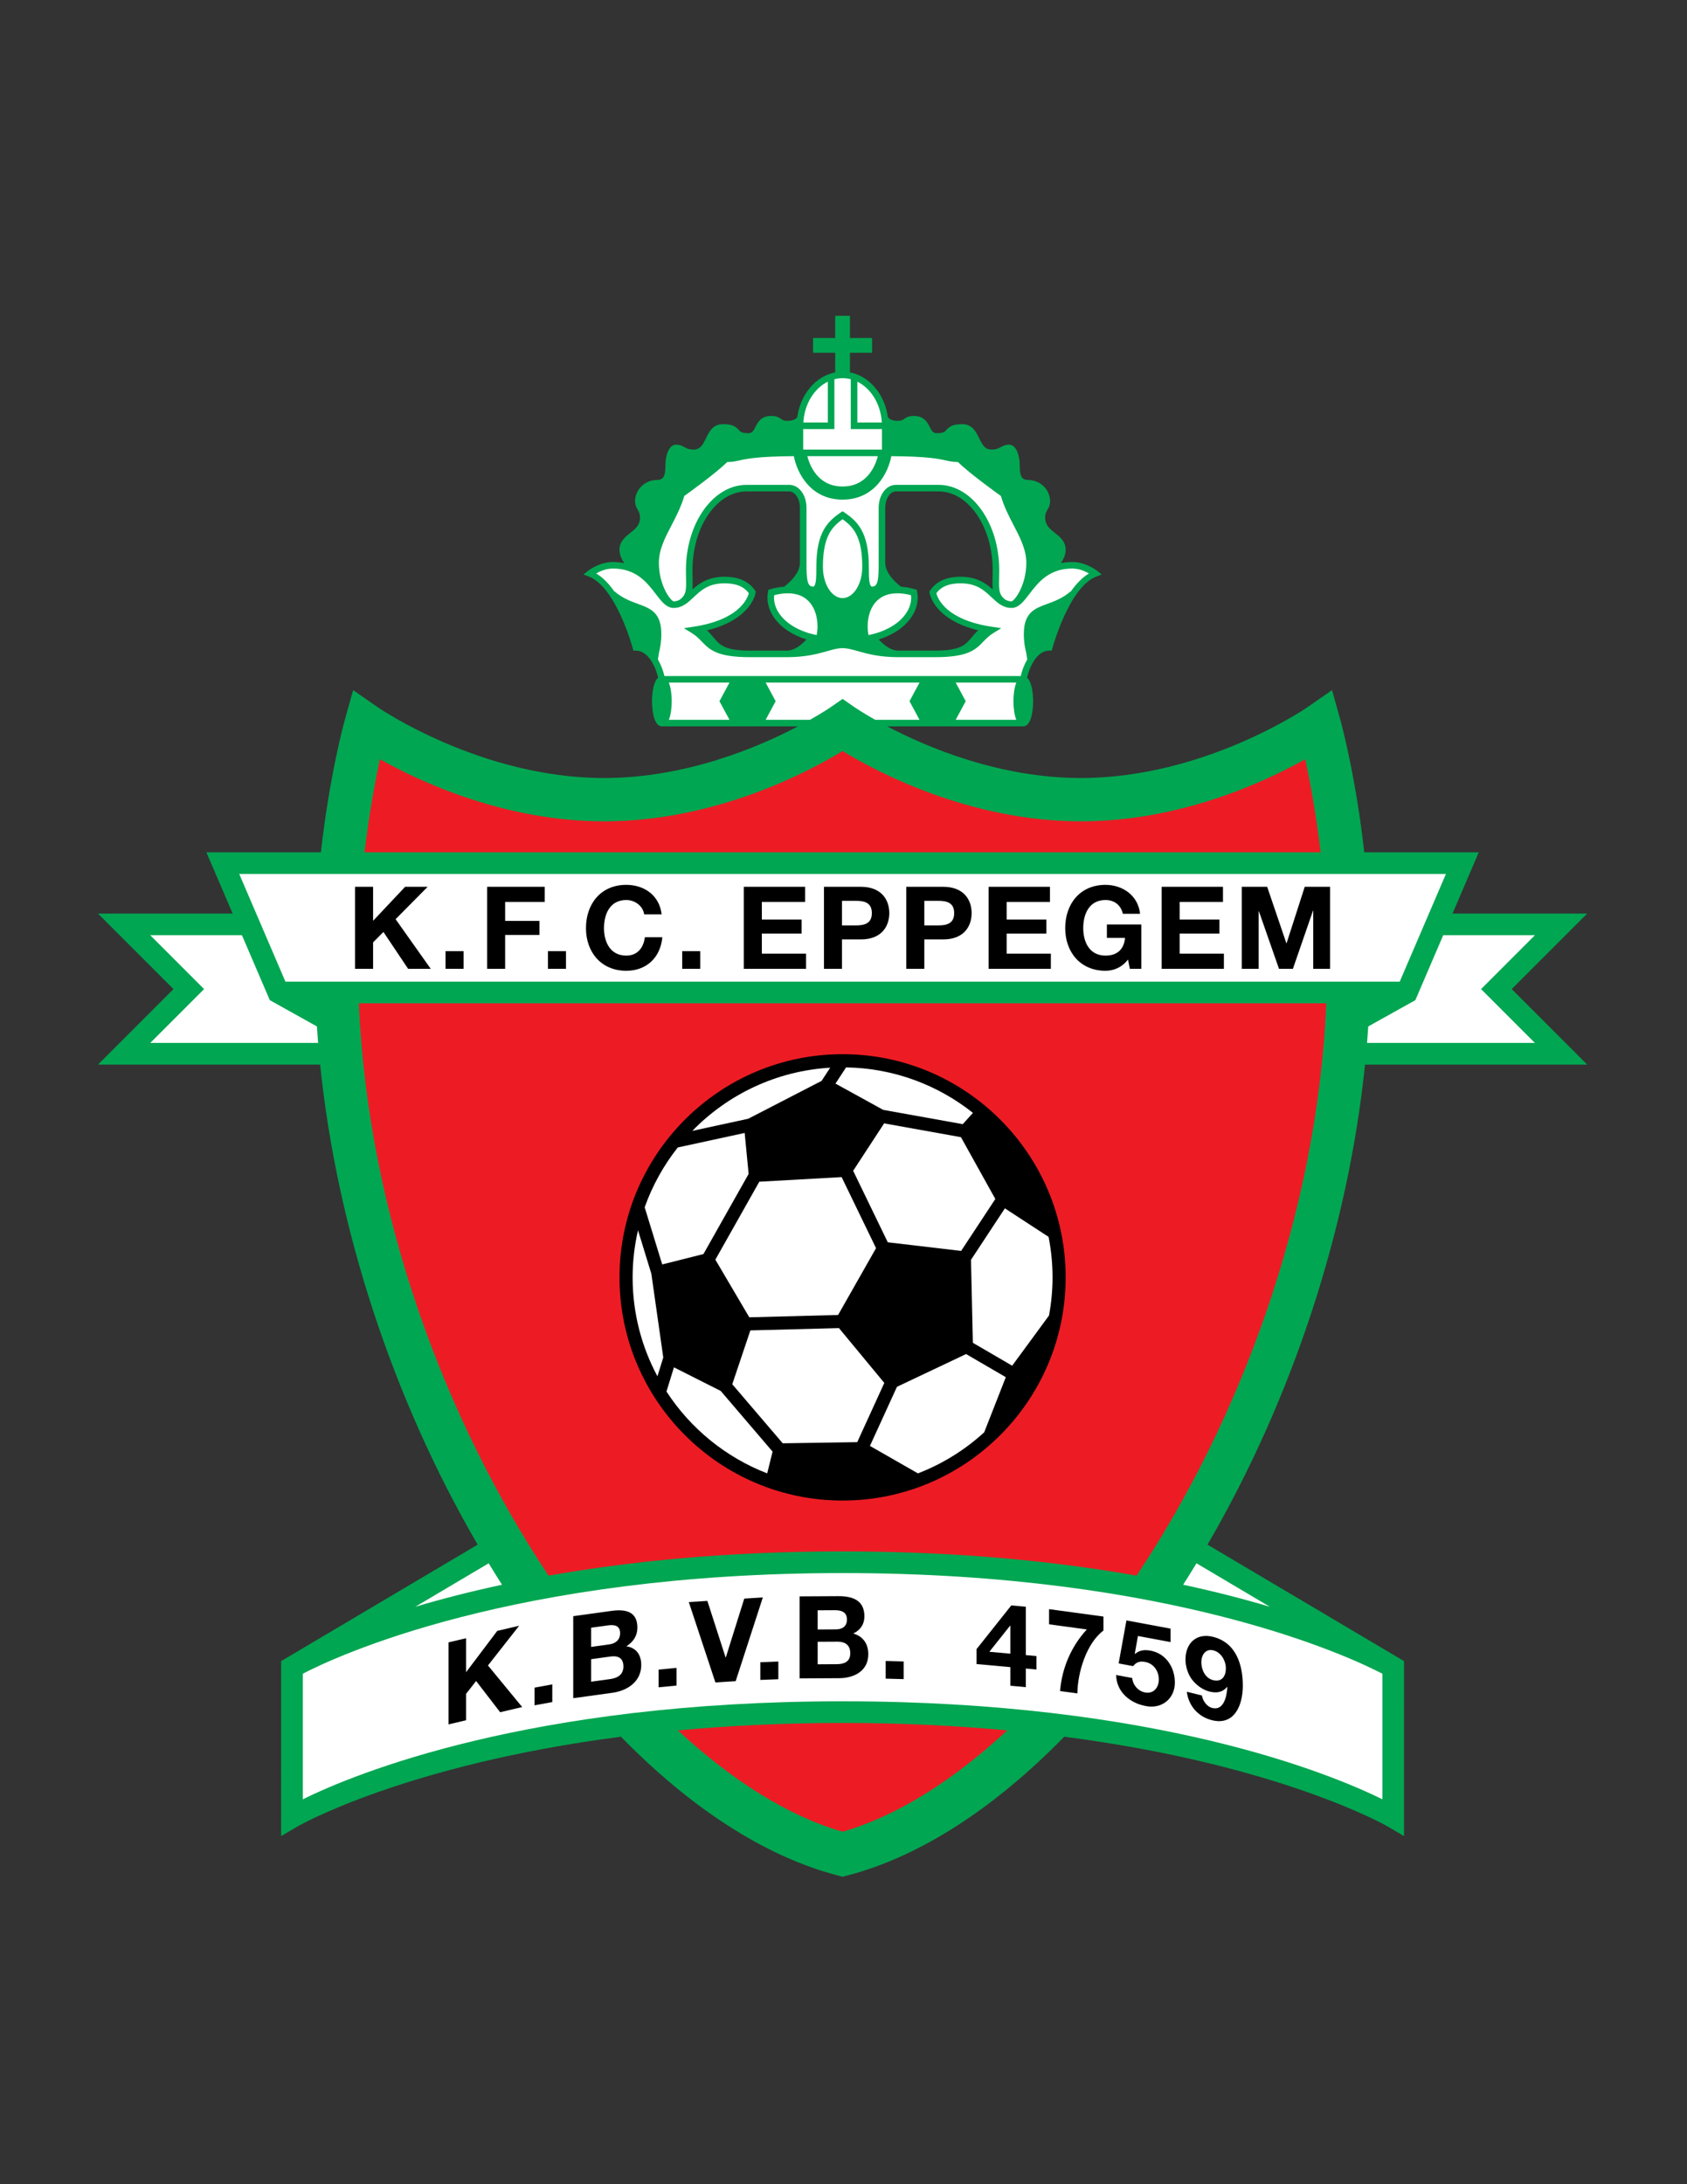 <?xml version="1.0" encoding="iso-8859-1"?>
<!-- Generator: Adobe Illustrator 24.0.1, SVG Export Plug-In . SVG Version: 6.00 Build 0)  -->
<svg version="1.1" id="Layer_1" xmlns="http://www.w3.org/2000/svg" xmlns:xlink="http://www.w3.org/1999/xlink" x="0px" y="0px"
	 viewBox="0 0 612 792" style="enable-background:new 0 0 612 792;" xml:space="preserve">
<rect x="0" y="0" width="612" height="792" fill="#333333" stroke="none"/>
<path style="fill:#00A651;" d="M575.79,386.029c0,0-23.066-23.066-27.383-27.382c4.316-4.317,27.383-27.383,27.383-27.383
	s-39.869,0-48.86,0c3.297-7.684,9.535-22.216,9.535-22.216h-41.543c-3.129-27.864-8.407-47.044-8.722-48.172l-2.972-10.633
	l-9.079,6.299c-0.368,0.256-37.367,25.57-81.999,25.57c-29.629,0-55.881-11.152-70.298-18.727h49.37c2.635,0,3.57-4.915,3.57-9.124
	c0-3.364-0.615-7.134-2.199-8.531c1.188-5.011,4.036-9.816,8.052-9.816h0.914l0.235-0.884c0.059-0.222,6.017-22.172,15.938-25.974
	l1.942-0.744l-1.625-1.297c-0.165-0.132-4.108-3.236-9.074-3.236c-1.503,0-2.867,0.156-4.135,0.413
	c0.988-1.395,1.755-3.055,1.755-4.876c0-2.969-2.058-4.607-3.874-6.052c-1.913-1.522-3.565-2.837-3.565-5.552
	c0-1.457,0.39-2.128,0.84-2.905c0.443-0.765,0.945-1.631,0.945-3.045c0-4.265-3.604-7.736-8.033-7.736
	c-2.501,0-2.976-1.882-2.976-5.355c0-3.696-1.328-7.439-3.868-7.439c-1.383,0-2.275,0.486-3.061,0.914
	c-0.824,0.449-1.603,0.872-3.187,0.872c-2.483,0-3.367-1.563-4.604-4.114c-1.103-2.276-2.475-5.109-6.107-5.109
	c-3.587,0-4.735,0.945-5.77,2.085c-0.625,0.69-1.078,1.188-3.454,1.188c-1.393,0-1.823-0.725-2.59-2.234
	c-0.861-1.693-2.039-4.014-5.741-4.014c-1.996,0-2.866,0.603-3.565,1.088c-0.585,0.405-1.006,0.697-2.386,0.697
	c-1.038,0-2.037-0.239-2.737-0.656c-0.502-0.299-0.802-0.658-0.802-0.963h-0.001c-1.221-8.182-6.744-14.619-13.717-15.955v-7.121
	h8.034v-5.356h-8.034v-8.033h-5.355v8.033h-8.034v5.356h8.034v7.121c-6.972,1.337-12.496,7.773-13.717,15.955h-0.001
	c0,0.66-1.378,1.619-3.539,1.619c-1.379,0-1.801-0.293-2.386-0.697c-0.699-0.485-1.569-1.088-3.565-1.088
	c-3.702,0-4.881,2.321-5.741,4.014c-0.767,1.508-1.197,2.234-2.59,2.234c-2.376,0-2.829-0.498-3.454-1.188
	c-1.034-1.14-2.183-2.085-5.77-2.085c-3.632,0-5.004,2.833-6.108,5.109c-1.236,2.551-2.12,4.114-4.603,4.114
	c-1.584,0-2.363-0.423-3.187-0.872c-0.787-0.428-1.679-0.914-3.062-0.914c-2.54,0-3.868,3.742-3.868,7.439
	c0,3.474-0.474,5.355-2.976,5.355c-4.429,0-8.033,3.471-8.033,7.736c0,1.415,0.502,2.28,0.945,3.045
	c0.451,0.777,0.84,1.448,0.84,2.905c0,2.715-1.652,4.03-3.564,5.552c-1.815,1.445-3.874,3.082-3.874,6.052
	c0,1.82,0.766,3.481,1.755,4.876c-1.268-0.257-2.632-0.413-4.135-0.413c-4.965,0-8.909,3.104-9.074,3.236l-1.624,1.297l1.942,0.744
	c9.921,3.802,15.879,25.752,15.938,25.974l0.235,0.884h0.915c4.017,0,6.864,4.805,8.052,9.816c-1.584,1.396-2.199,5.167-2.199,8.53
	c0,4.21,0.936,9.125,3.57,9.125h49.37c-14.417,7.576-40.669,18.728-70.298,18.728c-44.632,0-81.631-25.314-81.999-25.57l-9.07-6.294
	l-2.98,10.627c-0.315,1.128-5.593,20.308-8.722,48.172H74.869c0,0,6.238,14.533,9.535,22.216c-8.991,0-48.86,0-48.86,0
	s23.066,23.066,27.383,27.383c-4.317,4.316-27.383,27.382-27.383,27.382h80.59c6.091,59.183,26.152,120.82,57.149,174.068
	l-69.357,41.08l-1.933,1.145l0.001,63.452l5.92-3.479c0.493-0.29,39.122-22.412,117.35-32.554
	c25.283,25.89,52.211,43.379,78.409,50.254l1.994,0.523l1.995-0.523c26.198-6.876,53.126-24.365,78.409-50.254
	c78.229,10.141,116.859,32.264,117.351,32.554l5.917,3.476l0.004-63.449l-1.933-1.145l-69.358-41.081
	c30.997-53.247,51.057-114.885,57.148-174.066H575.79z M332.722,214.563l-0.138-0.717l-0.702-0.202
	c-1.84-0.53-3.484-0.797-4.985-0.899c-1.107-0.815-5.758-4.483-5.758-8.668v-19.935c0-3.225,1.771-5.951,3.868-5.951h15.472
	c5.169,0,10.054,2.913,13.755,8.202c3.793,5.419,5.882,12.65,5.882,20.361l-0.039,2.872c-0.034,1.568-0.054,2.911,0.07,4.12
	c-2.533-2.275-5.831-4.612-11.626-4.612c-5.18,0-8.811,1.629-11.101,4.982l-0.252,0.369l0.053,0.444
	c0.053,0.432,1.596,9.682,17.627,13.646c-0.945,0.86-1.676,1.728-2.333,2.522c-2.227,2.69-3.987,4.815-13.227,4.815h-13.386
	c-0.001,0-0.002,0-0.003,0c-2.996,0-5.68-2.45-7.12-4.045c5.026-1.548,9.161-4.278,11.682-7.834
	C332.561,221.072,333.344,217.797,332.722,214.563z M285.431,235.913h-13.386c-9.24,0-10.999-2.125-13.226-4.815
	c-0.657-0.794-1.388-1.662-2.333-2.522c16.031-3.964,17.575-13.214,17.627-13.646l0.053-0.444l-0.252-0.369
	c-2.29-3.353-5.921-4.982-11.101-4.982c-5.795,0-9.094,2.337-11.626,4.612c0.123-1.209,0.103-2.552,0.069-4.12l-0.04-2.872
	c0-7.711,2.089-14.943,5.881-20.361c3.703-5.29,8.588-8.202,13.756-8.202h15.472c2.097,0,3.868,2.726,3.868,5.951v19.935
	c0,4.186-4.653,7.856-5.759,8.668c-1.499,0.102-3.144,0.37-4.983,0.899l-0.702,0.202l-0.138,0.717
	c-0.622,3.233,0.158,6.503,2.26,9.471c2.521,3.555,6.656,6.286,11.682,7.834c-1.44,1.595-4.124,4.045-7.12,4.045
	C285.434,235.913,285.432,235.913,285.431,235.913z"/>
<path style="fill:#FFFFFF;" d="M364.717,217.461c-2.37-1.836-2.353-3.51-2.26-7.784l0.039-2.923
	c0-17.062-9.876-30.944-22.018-30.944h-15.472c-3.504,0-6.248,3.66-6.248,8.331v19.935c0,6-0.226,8.628-2.38,8.628
	c-1.19,0-1.19-3.793-1.19-7.141c0-12.678-4.188-16.567-8.853-19.73l-0.668-0.452l-0.668,0.452c-4.665,3.164-8.853,7.052-8.853,19.73
	c0,3.347,0,7.141-1.19,7.141c-2.155,0-2.38-2.629-2.38-8.628v-19.935c0-4.671-2.744-8.331-6.248-8.331h-15.472
	c-12.141,0-22.018,13.882-22.018,30.944l0.04,2.923c0.093,4.274,0.109,5.947-2.261,7.784c-0.687,0.345-1.403,0.592-2.23,0.596
	c-1.124-0.194-5.367-5.785-5.367-13.981c0-4.81,2.267-9.156,4.667-13.756c1.706-3.271,3.437-6.67,4.549-10.477
	c1.513-1.079,11.192-8.03,15.586-12.298c1.786-0.044,2.972-0.266,4.336-0.574c2.643-0.594,6.585-1.477,19.828-1.565
	c1.106,5.915,5.938,15.76,17.683,15.76s16.576-9.846,17.683-15.76c13.241,0.088,17.185,0.972,19.828,1.565
	c1.365,0.308,2.55,0.53,4.337,0.574c4.393,4.268,14.073,11.219,15.586,12.298c1.112,3.806,2.843,7.206,4.549,10.477
	c2.4,4.6,4.667,8.946,4.667,13.756c0,8.196-4.243,13.787-5.367,13.981C366.12,218.053,365.404,217.806,364.717,217.461z"/>
<path style="fill:#FFFFFF;" d="M282.815,222.659c-1.341-1.891-2.027-3.918-2.027-5.945c0-0.3,0.056-0.6,0.086-0.901
	c5.082-1.288,9.273-0.742,12.056,1.788c2.389,2.17,3.647,5.584,3.647,9.686c0,0.951-0.153,1.978-0.29,2.998
	C290.466,229.154,285.466,226.398,282.815,222.659z"/>
<path style="fill:#FFFFFF;" d="M298.526,205.564c0-10.912,3.179-14.474,7.141-17.28c3.962,2.807,7.141,6.369,7.141,17.28
	c0,6.234-3.203,11.306-7.141,11.306S298.526,211.798,298.526,205.564z"/>
<path style="fill:#FFFFFF;" d="M315.047,230.284c-0.137-1.02-0.291-2.047-0.291-2.998c0-4.102,1.259-7.516,3.647-9.686
	c2.783-2.529,6.973-3.075,12.056-1.788c0.03,0.301,0.086,0.601,0.086,0.901c0,2.027-0.686,4.054-2.027,5.945
	C325.868,226.398,320.868,229.154,315.047,230.284z"/>
<path style="fill:#FFFFFF;" d="M302.691,137.513c0.96-0.248,1.955-0.382,2.976-0.382s2.015,0.135,2.976,0.382v18.065h11.306v7.438
	h-28.563v-7.438h11.306V137.513z"/>
<path style="fill:#FFFFFF;" d="M318.461,165.397c-0.859,3.337-3.805,11.009-12.794,11.009s-11.935-7.672-12.794-11.009H318.461z"/>
<path style="fill:#FFFFFF;" d="M319.899,153.198c-2.367,0-7.43,0-8.876,0c0-1.627,0-10.882,0-14.797
	C315.96,140.825,319.518,146.488,319.899,153.198z"/>
<path style="fill:#FFFFFF;" d="M300.311,138.401c0,3.915,0,13.169,0,14.797c-1.446,0-6.51,0-8.876,0
	C291.816,146.488,295.374,140.825,300.311,138.401z"/>
<path style="fill:#FFFFFF;" d="M346.701,247.517h21.991c-0.729,1.814-1.04,4.376-1.04,6.744c0,2.369,0.311,4.93,1.04,6.745h-21.991
	l3.631-6.745L346.701,247.517z"/>
<path style="fill:#FFFFFF;" d="M264.633,261.003h-21.991c0.729-1.814,1.04-4.377,1.04-6.745c0-2.367-0.312-4.929-1.04-6.742h21.991
	l-3.631,6.744L264.633,261.003z"/>
<path style="fill:#FFFFFF;" d="M388.415,214.537l-0.058-0.068c-2.875,2.464-5.819,3.543-8.415,4.493
	c-4.571,1.675-8.52,3.121-8.52,10.902c0,3.222,0.465,5.176,0.838,6.746l0.401,2.503c-1.085,1.856-1.875,3.956-2.371,6.024H241.043
	c-0.496-2.069-1.285-4.168-2.371-6.024l0.401-2.503c0.373-1.57,0.838-3.524,0.838-6.746c0-7.781-3.948-9.227-8.519-10.902
	c-2.597-0.951-5.54-2.029-8.416-4.493l-0.058,0.068c-1.921-2.724-4.131-5.109-6.641-6.6c1.385-0.791,3.551-1.777,6.08-1.777
	c8.489,0,12.41,5.128,15.56,9.248c2.061,2.696,3.843,5.024,6.445,5.033v0.001c0.002,0,0.005,0,0.008,0c0.001,0,0.003,0,0.004,0
	v-0.001c3.15-0.005,5.135-1.873,7.237-3.851c2.652-2.494,5.394-5.074,11.202-5.074c5.382,0,7.614,1.947,8.835,3.583
	c-0.484,1.919-3.458,9.708-20.32,12.199l-3.227,0.477l2.775,1.713c1.653,1.021,2.725,2.127,3.761,3.197
	c2.793,2.885,5.431,5.609,17.399,5.609h13.393c0.001,0,0.002,0,0.003,0l0,0c0,0,0.001,0,0.002,0
	c6.93-0.001,11.227-1.214,14.68-2.189c2.142-0.605,3.835-1.083,5.55-1.083s3.408,0.477,5.55,1.083
	c3.452,0.975,7.75,2.188,14.68,2.189c0.001,0,0.002,0,0.002,0l0,0c0.001,0,0.003,0,0.003,0h13.393
	c11.968,0,14.606-2.724,17.399-5.609c1.037-1.07,2.108-2.177,3.761-3.197l2.775-1.713l-3.227-0.477
	c-16.862-2.49-19.836-10.28-20.319-12.199c1.221-1.636,3.453-3.583,8.835-3.583c5.808,0,8.549,2.58,11.202,5.074
	c2.102,1.978,4.087,3.846,7.237,3.851v0.001c0.002,0,0.003,0,0.004,0c0.003,0,0.006,0,0.008,0v-0.001
	c2.602-0.008,4.384-2.336,6.445-5.033c3.151-4.12,7.071-9.248,15.56-9.248c2.529,0,4.694,0.987,6.079,1.777
	C392.546,209.428,390.337,211.813,388.415,214.537z"/>
<path style="fill:#FFFFFF;" d="M305.675,253.435l4.477,3.107c0.096,0.067,2.727,1.862,7.33,4.463h16.096l-3.631-6.745l3.631-6.744
	h-55.823l3.631,6.744l-3.631,6.743h16.097c4.603-2.6,7.233-4.395,7.329-4.462L305.675,253.435z"/>
<path style="fill:#FFFFFF;" d="M523.559,339.118c3.582,0,22.263,0,33.268,0c-6.839,6.839-19.528,19.528-19.528,19.528
	s12.69,12.69,19.528,19.528c-12.111,0-47.956,0-60.898,0c0.165-2.001,0.308-3.996,0.439-5.989c6.32-3.523,17.085-9.521,17.085-9.521
	S518.78,350.25,523.559,339.118z"/>
<path style="fill:#ED1C24;" d="M412.325,571.338c-28.755-5.094-64.176-8.791-106.657-8.791c-42.483,0-77.903,3.697-106.659,8.792
	c-37.356-56.092-65.501-130.781-68.827-207.526h350.971C477.826,440.558,449.681,515.247,412.325,571.338z"/>
<path style="fill:#ED1C24;" d="M137.836,275.306c14.864,8.324,45.429,22.514,81.347,22.514c40.717,0,74.629-18.256,86.484-25.499
	c11.855,7.243,45.767,25.499,86.484,25.499c35.918,0,66.483-14.19,81.347-22.514c1.681,7.767,3.903,19.544,5.579,33.741H132.257
	C133.933,294.85,136.155,283.073,137.836,275.306z"/>
<path style="fill:#FFFFFF;" d="M54.507,378.174c6.839-6.838,19.528-19.528,19.528-19.528s-12.689-12.689-19.528-19.528
	c11.005,0,29.686,0,33.268,0c4.778,11.132,10.106,23.546,10.106,23.546s10.765,5.999,17.085,9.521
	c0.131,1.993,0.274,3.987,0.439,5.989C102.463,378.174,66.618,378.174,54.507,378.174z"/>
<path style="fill:#FFFFFF;" d="M150.654,582.628c10.196-6.039,20.051-11.877,26.625-15.77c1.597,2.63,3.212,5.218,4.843,7.774
	C170.258,577.173,159.768,579.907,150.654,582.628z"/>
<path style="fill:#ED1C24;" d="M305.667,664.185c-19.523-5.598-39.966-18.424-59.726-36.737c18.109-1.678,37.988-2.695,59.727-2.695
	c21.739,0,41.617,1.017,59.725,2.695C345.633,645.761,325.19,658.587,305.667,664.185z"/>
<path style="fill:#FFFFFF;" d="M429.212,574.632c1.63-2.556,3.246-5.146,4.844-7.776c6.572,3.894,16.429,9.732,26.626,15.772
	C451.569,579.907,441.077,577.173,429.212,574.632z"/>
<path style="fill:#FFFFFF;" d="M524.545,316.902c-3.247,7.57-14.206,33.102-16.762,39.056H103.551
	c-2.556-5.954-13.515-31.486-16.762-39.056C98.084,316.902,513.25,316.902,524.545,316.902z"/>
<path style="fill:#FFFFFF;" d="M305.668,616.898c-113.803,0-177.205,26.368-195.819,35.53c0-9.515-0.001-41.533-0.001-45.53
	c11.648-6.068,76.08-36.497,195.82-36.497c119.743,0,184.175,30.431,195.82,36.497c0,3.998-0.001,36.015-0.001,45.53
	C482.873,643.266,419.471,616.898,305.668,616.898z"/>
<path d="M162.707,595.531l6.366-1.5v12.331l11.313-14.993l7.948-1.871l-11.313,14.41l12.408,15.074l-7.988,1.88l-8.718-11.319
	l-3.649,4.65v9.581l-6.366,1.498V595.531z"/>
<path d="M193.927,611.942l6.433-1.18v6.414l-6.433,1.18V611.942z"/>
<path d="M207.958,586.033l13.864-1.917c5.611-0.775,9.407,0.532,9.407,6.073c0,2.915-1.443,5.156-4.001,6.76
	c3.589,0.545,5.404,3.084,5.404,6.792c0,6.04-5.074,9.324-10.397,10.06l-14.277,1.972V586.033z M214.436,597.176l6.561-0.907
	c2.269-0.313,3.961-1.588,3.961-4.088c0-2.833-2.145-3.119-4.456-2.8l-6.066,0.839V597.176z M214.436,609.797l6.932-0.958
	c2.558-0.353,4.786-1.495,4.786-4.577c0-3.041-1.898-3.987-4.662-3.604l-7.056,0.975V609.797z"/>
<path d="M238.912,605.412l6.51-0.636v6.415l-6.51,0.636V605.412z"/>
<path d="M266.884,609.596l-7.359,0.461l-9.644-29.137l6.735-0.422l6.61,20.497l0.082-0.006l6.693-21.331l6.735-0.422
	L266.884,609.596z"/>
<path d="M275.826,602.732l6.536-0.251v6.416l-6.536,0.251V602.732z"/>
<path d="M290.087,578.855l13.996-0.079c5.665-0.032,9.498,1.779,9.498,7.32c0,2.916-1.458,4.965-4.041,6.229
	c3.624,1.021,5.457,3.802,5.457,7.508c0,6.04-5.124,8.652-10.497,8.682l-14.413,0.082V578.855z M296.627,590.856l6.622-0.037
	c2.292-0.013,4-1.063,4-3.563c0-2.832-2.167-3.403-4.499-3.39l-6.123,0.035V590.856z M296.627,603.479l6.998-0.04
	c2.582-0.015,4.831-0.86,4.831-3.943c0-3.041-1.915-4.238-4.707-4.221l-7.122,0.039V603.479z"/>
<path d="M321.303,602.27l6.537,0.177v6.414l-6.537-0.176V602.27z"/>
<path d="M366.542,604.511l-12.279-1.115v-5.414l12.611-15.851l5.269,0.478v17.538l3.857,0.35v4.873l-3.857-0.35v6.748l-5.601-0.508
	V604.511z M366.542,589.514l-0.124-0.01l-7.508,9.439l7.632,0.693V589.514z"/>
<path d="M400.302,591.25c-6.068,4.507-9.37,15.014-9.452,22.792l-6.274-0.852c0.66-8.533,4.21-16.424,9.7-22.342l-13.704-1.862
	v-5.498l19.73,2.68V591.25z"/>
<path d="M424.65,595.43l-11.835-2.206l-1.146,6.41l0.081,0.098c1.556-1.334,3.358-1.623,5.61-1.203
	c5.651,1.053,8.846,6.105,8.846,11.562c0,5.998-4.873,9.714-10.647,8.512c-5.569-1.038-10.565-5.093-10.647-11.231l5.815,1.083
	c0.287,2.636,2.171,4.778,4.709,5.251c3.03,0.565,4.955-1.784,4.955-4.7c0-3.04-1.842-5.8-4.955-6.379
	c-2.088-0.39-3.234,0.146-4.382,1.515l-5.242-0.976l2.826-15.594l16.012,2.983V595.43z"/>
<path d="M436.013,614.779c0.365,2.046,1.821,4.07,3.804,4.555c4.168,1.02,5.259-4.336,5.422-7.545l-0.082-0.104
	c-1.578,1.905-3.641,2.358-6.392,1.684c-2.428-0.594-4.897-2.364-6.515-4.593c-1.497-2.157-2.185-4.742-2.185-7.033
	c0-5.956,4.006-9.683,9.913-8.237c8.577,2.099,10.884,10.37,10.884,17.742c0,7.124-3.075,14.494-11.128,12.523
	c-4.895-1.198-8.537-5.046-9.184-10.329L436.013,614.779z M444.713,604.954c0-2.708-1.699-5.831-4.573-6.534
	c-2.751-0.673-4.329,1.648-4.329,4.272c0,2.749,1.376,5.835,4.329,6.557C443.216,610.002,444.713,607.828,444.713,604.954z"/>
<path d="M128.808,321.558h6.539v12.331l11.622-12.331h8.164l-11.622,11.747l12.747,17.995h-8.206l-8.956-13.372l-3.749,3.791v9.581
	h-6.539V321.558z"/>
<path d="M161.629,344.885h6.542v6.415h-6.542V344.885z"/>
<path d="M176.708,321.558h20.911v5.499h-14.37v6.873h12.455v5.082h-12.455V351.3h-6.541V321.558z"/>
<path d="M198.787,344.885h6.539v6.415h-6.539V344.885z"/>
<path d="M233.693,331.556c-0.418-2.958-3.25-5.207-6.499-5.207c-5.874,0-8.08,4.999-8.08,10.206c0,4.957,2.206,9.954,8.08,9.954
	c3.998,0,6.248-2.749,6.748-6.664h6.332c-0.668,7.415-5.791,12.163-13.08,12.163c-9.205,0-14.621-6.872-14.621-15.453
	c0-8.831,5.416-15.704,14.621-15.704c6.541,0,12.039,3.832,12.829,10.706H233.693z"/>
<path d="M247.48,344.885h6.542v6.415h-6.542V344.885z"/>
<path d="M269.839,321.558h22.243v5.499h-15.704v6.374h14.412v5.082h-14.412v7.29h16.037v5.499h-22.576V321.558z"/>
<path d="M298.915,321.558h13.412c7.415,0,10.288,4.707,10.288,9.54c0,4.832-2.873,9.539-10.288,9.539h-6.874V351.3h-6.539V321.558z
	 M305.453,335.555h5.082c3.042,0,5.749-0.667,5.749-4.457c0-3.792-2.706-4.457-5.749-4.457h-5.082V335.555z"/>
<path d="M328.779,321.558h13.413c7.415,0,10.29,4.707,10.29,9.54c0,4.832-2.875,9.539-10.29,9.539h-6.871V351.3h-6.542V321.558z
	 M335.321,335.555h5.081c3.04,0,5.749-0.667,5.749-4.457c0-3.792-2.708-4.457-5.749-4.457h-5.081V335.555z"/>
<path d="M358.647,321.558h22.243v5.499h-15.705v6.374h14.412v5.082h-14.412v7.29h16.037v5.499h-22.576V321.558z"/>
<path d="M409.214,347.926c-2.29,2.958-5.288,4.082-8.164,4.082c-9.205,0-14.621-6.872-14.621-15.453
	c0-8.831,5.416-15.704,14.621-15.704c6.081,0,11.83,3.75,12.539,10.498h-6.249c-0.751-3.292-3.208-4.999-6.29-4.999
	c-5.874,0-8.08,4.999-8.08,10.206c0,4.957,2.206,9.954,8.08,9.954c4.25,0,6.706-2.29,7.081-6.414h-6.581v-4.874h12.497V351.3h-4.166
	L409.214,347.926z"/>
<path d="M421.42,321.558h22.243v5.499h-15.704v6.374h14.412v5.082h-14.412v7.29h16.037v5.499H421.42V321.558z"/>
<path d="M450.495,321.558h9.205l6.958,20.454h0.081l6.583-20.454h9.205V351.3h-6.123v-21.078h-0.084l-7.29,21.078h-5.04
	l-7.289-20.87h-0.084v20.87h-6.123V321.558z"/>
<path d="M305.667,382.249c-44.625,0-80.93,36.305-80.93,80.931c0,44.625,36.305,80.929,80.93,80.929s80.93-36.304,80.93-80.929
	C386.597,418.554,350.292,382.249,305.667,382.249z"/>
<polygon style="fill:#FFFFFF;" points="283.958,523.348 265.647,501.932 272.212,482.412 304.349,481.571 320.803,501.452 
	310.985,522.929 "/>
<polygon style="fill:#FFFFFF;" points="243.048,492.407 243.048,492.407 243.048,492.407 "/>
<path style="fill:#FFFFFF;" d="M245.876,416.075l24.268-5.26l1.441,14.856l-16.391,29.055l-14.96,3.766l-6.363-20.724
	C236.683,429.854,240.768,422.545,245.876,416.075z"/>
<polygon style="fill:#FFFFFF;" points="272.256,407.921 272.256,407.921 272.256,407.921 "/>
<path style="fill:#FFFFFF;" d="M306.934,387.042c17.366,0.285,33.33,6.407,46.022,16.492l-3.695,4.092l-28.851-5.179l-17.32-9.531
	L306.934,387.042z"/>
<path style="fill:#FFFFFF;" d="M381.836,463.18c0,4.725-0.454,9.343-1.282,13.832l-13.364,18.197l-14.258-8.3l-0.686-30.094
	l12.298-18.663l15.857,10.349C381.334,453.253,381.836,458.158,381.836,463.18z"/>
<polygon style="fill:#FFFFFF;" points="271.826,477.659 259.514,456.76 275.46,428.492 305.323,426.825 317.803,452.586 
	304.039,476.818 "/>
<polygon style="fill:#FFFFFF;" points="348.67,453.59 322.065,450.463 309.502,424.534 320.737,407.343 348.61,412.347 
	361.077,434.761 "/>
<path style="fill:#FFFFFF;" d="M325.393,502.863l25.077-11.878l14.412,8.388l-7.841,19.987
	c-6.954,6.364-15.093,11.443-24.038,14.895l-17.409-9.957L325.393,502.863z"/>
<path style="fill:#FFFFFF;" d="M301.173,387.154l-3.128,4.782l-26.603,13.727l-20.292,4.398
	C264.016,396.86,281.609,388.299,301.173,387.154z"/>
<path style="fill:#FFFFFF;" d="M231.452,446.103l4.841,15.767l4.323,30.344l-2.115,6.844c-5.738-10.698-9.002-22.913-9.002-35.878
	C229.498,457.309,230.188,451.597,231.452,446.103z"/>
<path style="fill:#FFFFFF;" d="M241.779,504.576l2.711-8.775l16.97,8.563l18.811,21.999l-1.95,7.889
	C263.244,528.43,250.474,517.949,241.779,504.576z"/>
</svg>
